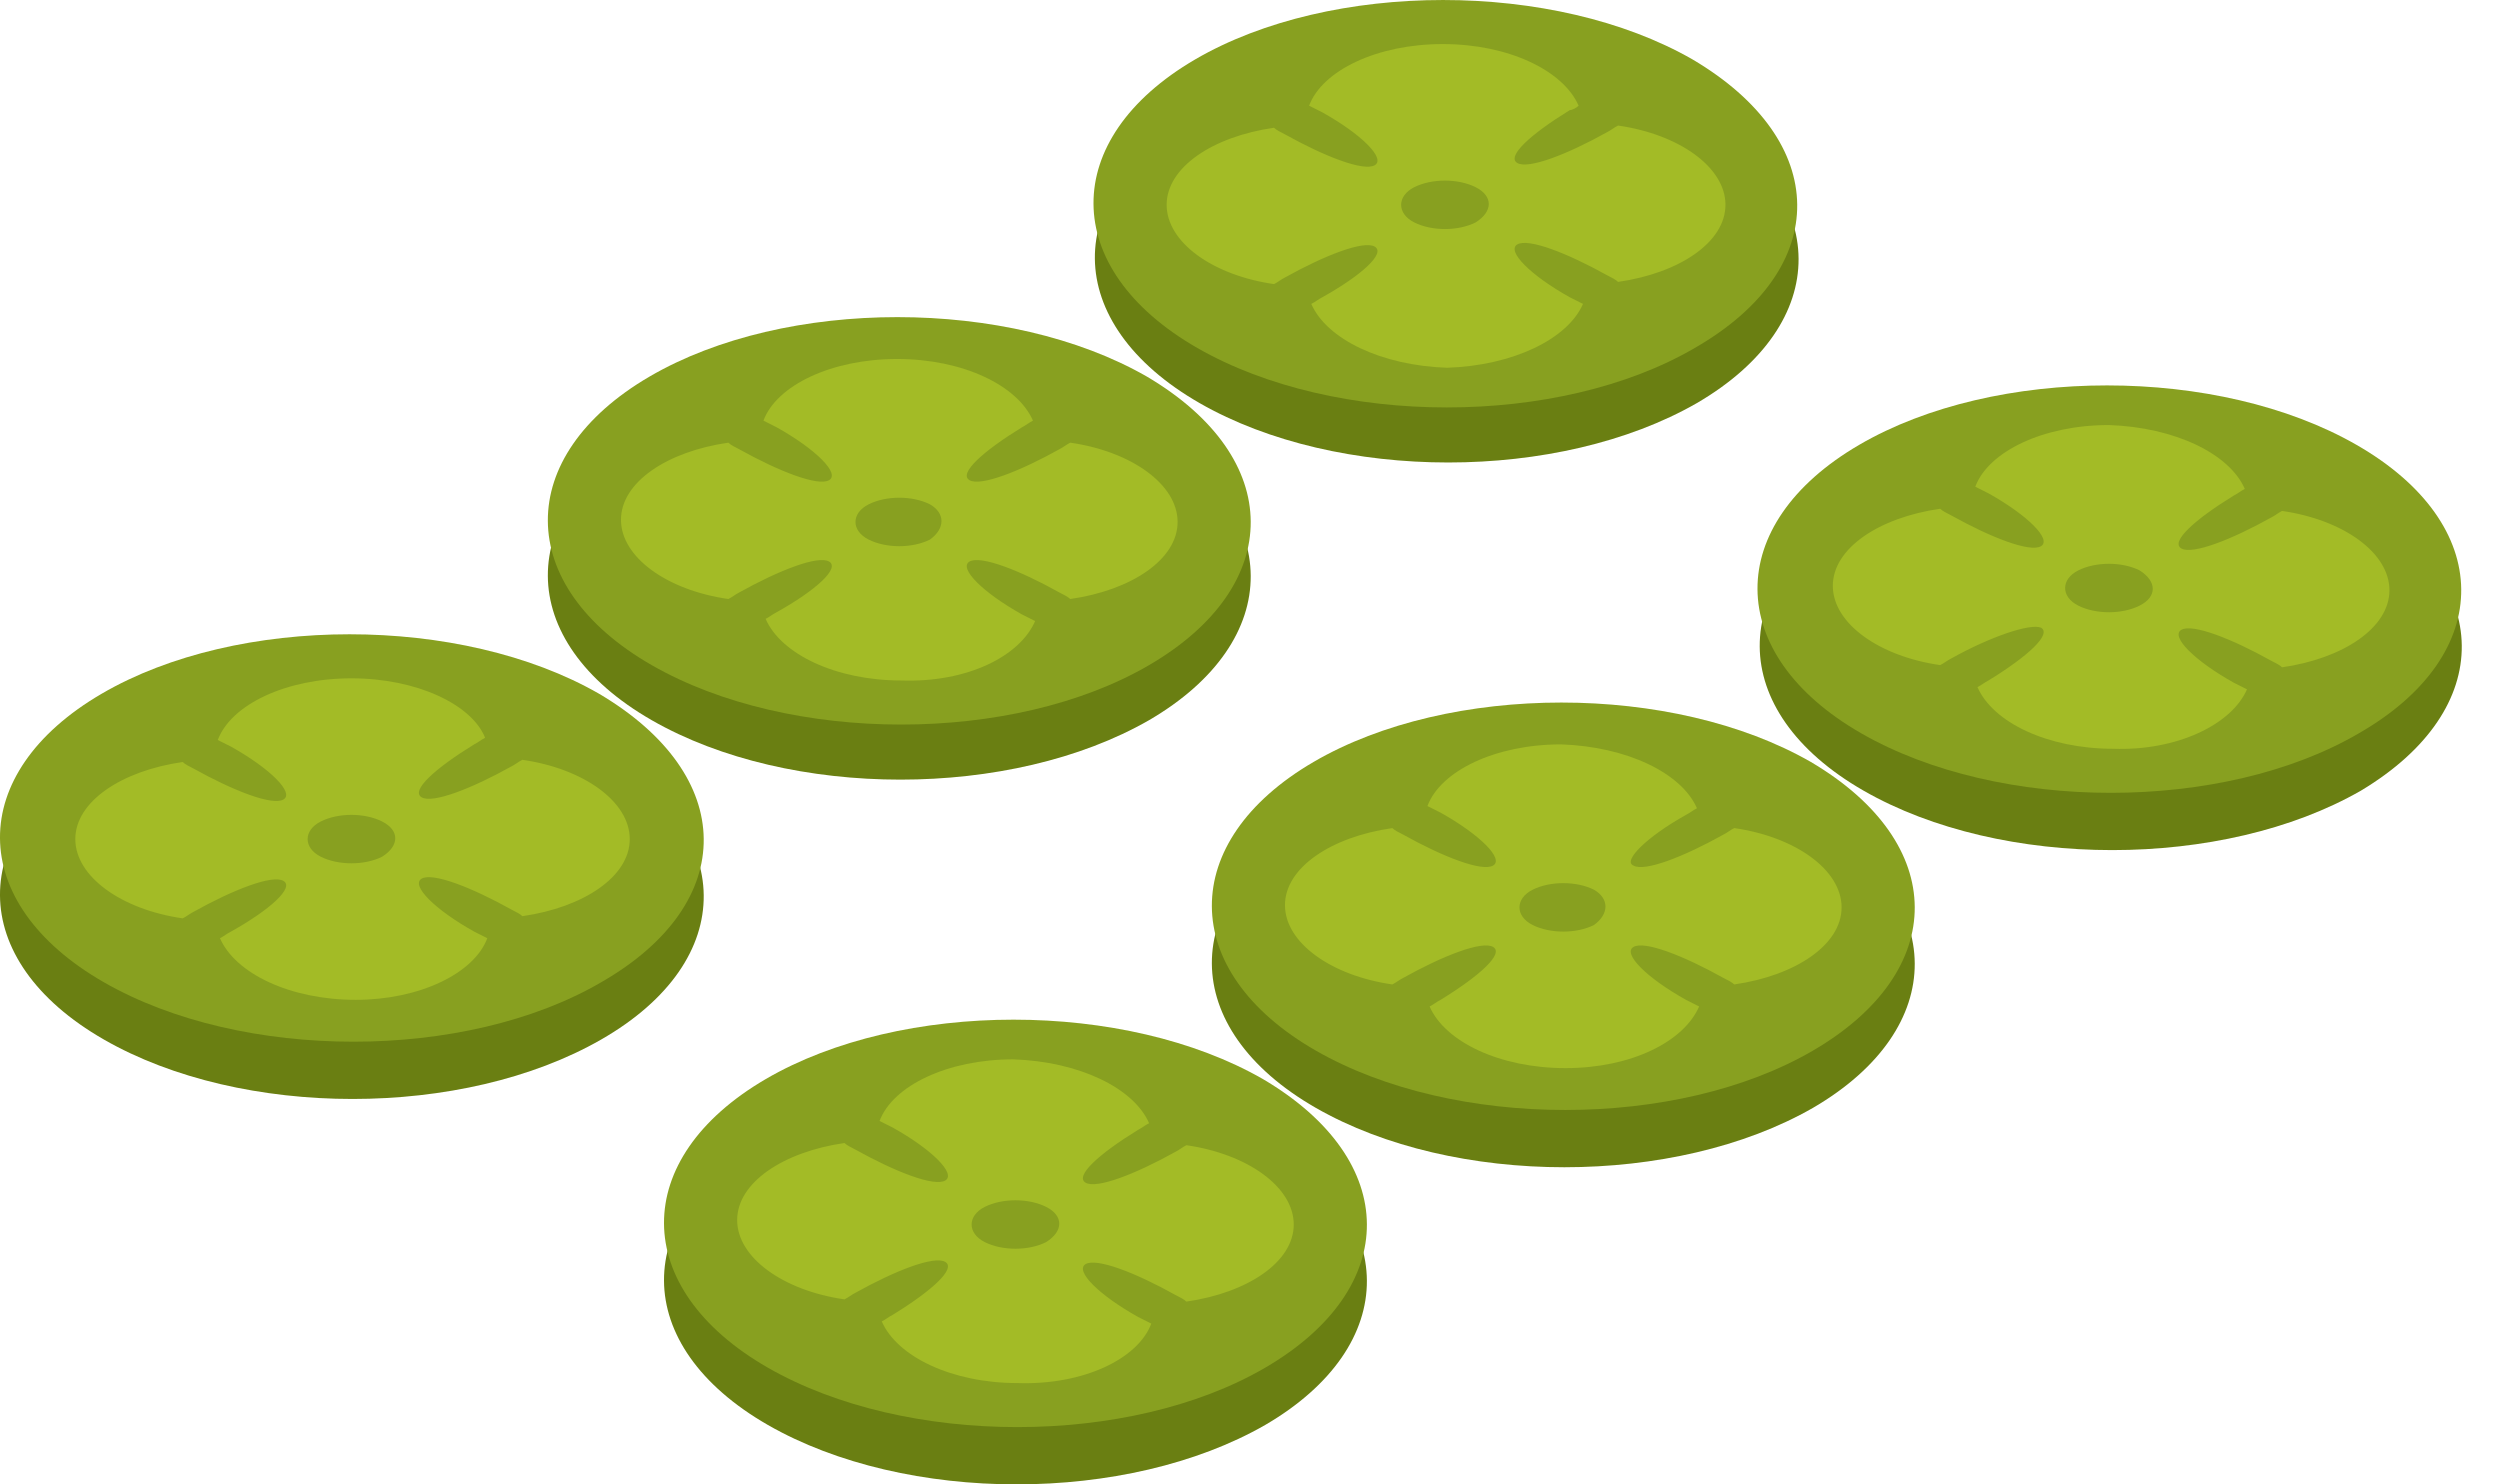 <svg width="64" height="38" viewBox="0 0 64 38" fill="none" xmlns="http://www.w3.org/2000/svg">
<path d="M30.708 10.318C34.242 12.347 39.908 12.347 43.442 10.318C46.92 8.288 46.92 4.961 43.386 2.932C39.852 0.902 34.186 0.902 30.651 2.932C27.117 4.961 27.173 8.288 30.708 10.318Z" fill="#6A7F12"/>
<path d="M60.384 12.855C56.85 10.825 51.184 10.825 47.65 12.855C44.172 14.884 44.172 18.211 47.706 20.24C51.24 22.27 56.906 22.27 60.441 20.24C63.919 18.154 63.863 14.884 60.384 12.855Z" fill="#6A7F12"/>
<path d="M16.683 18.436C20.217 20.466 25.883 20.466 29.417 18.436C32.895 16.407 32.895 13.08 29.361 11.05C25.827 9.021 20.161 9.021 16.627 11.05C13.148 13.08 13.148 16.407 16.683 18.436Z" fill="#6A7F12"/>
<path d="M46.359 20.973C42.825 18.944 37.159 18.944 33.625 20.973C30.147 23.003 30.147 26.329 33.681 28.359C37.215 30.389 42.881 30.389 46.416 28.359C49.894 26.329 49.894 23.003 46.359 20.973Z" fill="#6A7F12"/>
<path d="M15.336 19.226C11.802 17.196 6.136 17.196 2.602 19.226C-0.877 21.255 -0.877 24.582 2.658 26.611C6.192 28.641 11.858 28.641 15.392 26.611C18.927 24.582 18.871 21.255 15.336 19.226Z" fill="#6A7F12"/>
<path d="M32.334 29.092C28.8 27.062 23.134 27.062 19.6 29.092C16.122 31.122 16.122 34.448 19.656 36.478C23.19 38.507 28.856 38.507 32.391 36.478C35.869 34.448 35.869 31.122 32.334 29.092Z" fill="#6A7F12"/>
<path d="M43.386 8.908C39.908 10.938 34.186 10.938 30.651 8.908C27.117 6.878 27.117 3.552 30.595 1.522C34.074 -0.507 39.796 -0.507 43.33 1.522C46.864 3.608 46.92 6.878 43.386 8.908Z" fill="#88A020"/>
<path opacity="0.7" d="M40.525 7.78C40.413 7.724 40.301 7.668 40.188 7.611C39.179 7.047 38.562 6.427 38.842 6.258C39.123 6.089 40.132 6.484 41.142 7.047C41.254 7.104 41.367 7.16 41.423 7.217C42.993 6.991 44.172 6.202 44.172 5.243C44.172 4.285 42.993 3.439 41.423 3.214C41.31 3.27 41.254 3.326 41.142 3.383C40.132 3.947 39.123 4.341 38.842 4.172C38.562 4.003 39.179 3.439 40.188 2.819C40.245 2.819 40.357 2.763 40.413 2.706C40.02 1.804 38.618 1.128 36.935 1.128C35.252 1.128 33.849 1.804 33.513 2.706C33.625 2.763 33.737 2.819 33.849 2.875C34.859 3.439 35.476 4.059 35.196 4.228C34.915 4.398 33.905 4.003 32.895 3.439C32.783 3.383 32.671 3.326 32.615 3.27C31.044 3.496 29.866 4.285 29.866 5.243C29.866 6.202 31.044 7.047 32.615 7.273C32.727 7.217 32.783 7.16 32.895 7.104C33.905 6.54 34.915 6.145 35.196 6.315C35.476 6.484 34.859 7.047 33.849 7.611C33.737 7.668 33.681 7.724 33.569 7.78C33.961 8.682 35.364 9.359 37.047 9.415C38.73 9.359 40.132 8.682 40.525 7.78Z" fill="#AEC628"/>
<path d="M37.776 5.694C37.327 5.92 36.654 5.92 36.205 5.694C35.757 5.469 35.757 5.018 36.205 4.792C36.654 4.567 37.327 4.567 37.776 4.792C38.225 5.018 38.225 5.412 37.776 5.694Z" fill="#88A020"/>
<path d="M60.384 18.774C56.906 20.804 51.184 20.804 47.65 18.774C44.115 16.745 44.115 13.418 47.594 11.389C51.072 9.359 56.794 9.359 60.328 11.389C63.863 13.418 63.919 16.745 60.384 18.774Z" fill="#88A020"/>
<path opacity="0.7" d="M57.523 17.647C57.411 17.59 57.299 17.534 57.187 17.478C56.177 16.914 55.56 16.294 55.84 16.125C56.121 15.956 57.131 16.35 58.14 16.914C58.253 16.97 58.365 17.027 58.421 17.083C59.992 16.858 61.17 16.068 61.17 15.11C61.17 14.151 59.992 13.306 58.421 13.08C58.309 13.136 58.253 13.193 58.14 13.249C57.131 13.813 56.121 14.208 55.84 14.039C55.56 13.869 56.177 13.306 57.187 12.685C57.299 12.629 57.355 12.573 57.467 12.516C57.075 11.614 55.672 10.938 53.989 10.881C52.306 10.881 50.904 11.558 50.567 12.46C50.679 12.516 50.791 12.573 50.904 12.629C51.913 13.193 52.53 13.813 52.25 13.982C51.969 14.151 50.96 13.757 49.95 13.193C49.838 13.136 49.725 13.08 49.669 13.024C48.099 13.249 46.92 14.039 46.92 14.997C46.92 15.956 48.099 16.801 49.669 17.027C49.782 16.97 49.838 16.914 49.95 16.858C50.96 16.294 51.969 15.956 52.25 16.068C52.53 16.237 51.913 16.801 50.904 17.421C50.791 17.478 50.735 17.534 50.623 17.59C51.016 18.493 52.418 19.169 54.101 19.169C55.728 19.226 57.131 18.549 57.523 17.647Z" fill="#AEC628"/>
<path d="M54.774 15.504C54.326 15.73 53.652 15.73 53.204 15.504C52.755 15.279 52.755 14.828 53.204 14.602C53.652 14.377 54.326 14.377 54.774 14.602C55.223 14.884 55.223 15.279 54.774 15.504Z" fill="#88A020"/>
<path d="M29.417 17.027C25.939 19.056 20.217 19.056 16.683 17.027C13.148 14.997 13.148 11.671 16.627 9.641C20.105 7.611 25.827 7.611 29.361 9.641C32.895 11.727 32.895 14.997 29.417 17.027Z" fill="#88A020"/>
<path opacity="0.7" d="M26.5 15.899C26.388 15.843 26.276 15.786 26.164 15.73C25.154 15.166 24.537 14.546 24.817 14.377C25.098 14.208 26.108 14.602 27.117 15.166C27.23 15.223 27.342 15.279 27.398 15.335C28.969 15.11 30.147 14.32 30.147 13.362C30.147 12.404 28.969 11.558 27.398 11.332C27.286 11.389 27.23 11.445 27.117 11.502C26.108 12.065 25.098 12.46 24.817 12.291C24.537 12.122 25.154 11.558 26.164 10.938C26.276 10.881 26.332 10.825 26.444 10.768C26.051 9.866 24.649 9.19 22.966 9.19C21.283 9.19 19.88 9.866 19.544 10.768C19.656 10.825 19.768 10.881 19.88 10.938C20.89 11.502 21.507 12.122 21.227 12.291C20.946 12.46 19.936 12.065 18.927 11.502C18.814 11.445 18.702 11.389 18.646 11.332C17.075 11.558 15.897 12.347 15.897 13.306C15.897 14.264 17.075 15.11 18.646 15.335C18.758 15.279 18.814 15.223 18.927 15.166C19.936 14.602 20.946 14.208 21.227 14.377C21.507 14.546 20.89 15.11 19.88 15.674C19.768 15.73 19.712 15.786 19.6 15.843C19.993 16.745 21.395 17.421 23.078 17.421C24.761 17.478 26.108 16.801 26.5 15.899Z" fill="#AEC628"/>
<path d="M23.807 13.813C23.359 14.039 22.685 14.039 22.237 13.813C21.788 13.588 21.788 13.136 22.237 12.911C22.685 12.685 23.359 12.685 23.807 12.911C24.2 13.136 24.2 13.531 23.807 13.813Z" fill="#88A020"/>
<path d="M46.416 26.893C42.937 28.923 37.215 28.923 33.681 26.893C30.147 24.863 30.147 21.537 33.625 19.507C37.103 17.478 42.825 17.478 46.359 19.507C49.894 21.593 49.894 24.863 46.416 26.893Z" fill="#88A020"/>
<path opacity="0.7" d="M43.498 25.766C43.386 25.709 43.274 25.653 43.162 25.596C42.152 25.033 41.535 24.413 41.815 24.243C42.096 24.074 43.106 24.469 44.115 25.033C44.228 25.089 44.34 25.145 44.396 25.202C45.967 24.976 47.145 24.187 47.145 23.229C47.145 22.27 45.967 21.424 44.396 21.199C44.284 21.255 44.228 21.312 44.115 21.368C43.106 21.932 42.096 22.326 41.815 22.157C41.535 22.044 42.152 21.424 43.162 20.861C43.274 20.804 43.33 20.748 43.442 20.691C43.05 19.789 41.647 19.113 39.964 19.056C38.281 19.056 36.879 19.733 36.542 20.635C36.654 20.691 36.766 20.748 36.879 20.804C37.888 21.368 38.505 21.988 38.225 22.157C37.944 22.326 36.935 21.932 35.925 21.368C35.813 21.312 35.7 21.255 35.644 21.199C34.074 21.424 32.895 22.214 32.895 23.172C32.895 24.131 34.074 24.976 35.644 25.202C35.757 25.145 35.813 25.089 35.925 25.033C36.935 24.469 37.944 24.074 38.225 24.243C38.505 24.413 37.888 24.976 36.879 25.596C36.766 25.653 36.71 25.709 36.598 25.766C36.991 26.668 38.393 27.344 40.076 27.344C41.759 27.344 43.106 26.668 43.498 25.766Z" fill="#AEC628"/>
<path d="M40.806 23.68C40.357 23.905 39.684 23.905 39.235 23.68C38.786 23.454 38.786 23.003 39.235 22.777C39.684 22.552 40.357 22.552 40.806 22.777C41.198 23.003 41.198 23.398 40.806 23.68Z" fill="#88A020"/>
<path d="M15.392 25.145C11.914 27.175 6.192 27.175 2.658 25.145C-0.877 23.116 -0.877 19.789 2.602 17.76C6.08 15.73 11.802 15.73 15.336 17.76C18.871 19.846 18.927 23.116 15.392 25.145Z" fill="#88A020"/>
<path opacity="0.7" d="M12.475 24.018C12.363 23.961 12.251 23.905 12.139 23.849C11.129 23.285 10.512 22.665 10.792 22.495C11.073 22.326 12.082 22.721 13.092 23.285C13.204 23.341 13.317 23.398 13.373 23.454C14.944 23.229 16.122 22.439 16.122 21.481C16.122 20.522 14.944 19.677 13.373 19.451C13.261 19.507 13.204 19.564 13.092 19.62C12.082 20.184 11.073 20.579 10.792 20.41C10.512 20.24 11.129 19.677 12.139 19.056C12.251 19 12.307 18.944 12.419 18.887C12.082 18.041 10.68 17.365 8.997 17.365C7.314 17.365 5.912 18.041 5.575 18.944C5.687 19 5.799 19.056 5.912 19.113C6.921 19.677 7.538 20.297 7.258 20.466C6.977 20.635 5.968 20.24 4.958 19.677C4.846 19.62 4.733 19.564 4.677 19.507C3.107 19.733 1.928 20.522 1.928 21.481C1.928 22.439 3.107 23.285 4.677 23.51C4.79 23.454 4.846 23.398 4.958 23.341C5.968 22.777 6.977 22.383 7.258 22.552C7.538 22.721 6.921 23.285 5.912 23.849C5.799 23.905 5.743 23.961 5.631 24.018C6.024 24.92 7.426 25.596 9.109 25.596C10.736 25.596 12.139 24.92 12.475 24.018Z" fill="#AEC628"/>
<path d="M9.782 21.932C9.334 22.157 8.66 22.157 8.212 21.932C7.763 21.706 7.763 21.255 8.212 21.03C8.66 20.804 9.334 20.804 9.782 21.03C10.231 21.255 10.231 21.65 9.782 21.932Z" fill="#88A020"/>
<path d="M32.391 35.012C28.912 37.041 23.19 37.041 19.656 35.012C16.122 32.982 16.122 29.656 19.6 27.626C23.078 25.596 28.8 25.596 32.334 27.626C35.869 29.712 35.869 32.982 32.391 35.012Z" fill="#88A020"/>
<path opacity="0.7" d="M29.473 33.884C29.361 33.828 29.249 33.772 29.137 33.715C28.127 33.151 27.51 32.531 27.79 32.362C28.071 32.193 29.081 32.587 30.09 33.151C30.203 33.208 30.315 33.264 30.371 33.321C31.942 33.095 33.12 32.306 33.12 31.347C33.12 30.389 31.942 29.543 30.371 29.317C30.259 29.374 30.203 29.43 30.09 29.487C29.081 30.05 28.071 30.445 27.79 30.276C27.51 30.107 28.127 29.543 29.137 28.923C29.249 28.866 29.305 28.81 29.417 28.754C29.025 27.852 27.622 27.175 25.939 27.119C24.256 27.119 22.854 27.795 22.517 28.697C22.629 28.754 22.741 28.81 22.854 28.866C23.863 29.43 24.48 30.05 24.2 30.22C23.919 30.389 22.91 29.994 21.9 29.43C21.788 29.374 21.676 29.317 21.619 29.261C20.049 29.487 18.871 30.276 18.871 31.234C18.871 32.193 20.049 33.039 21.619 33.264C21.732 33.208 21.788 33.151 21.9 33.095C22.91 32.531 23.919 32.136 24.2 32.306C24.48 32.475 23.863 33.039 22.854 33.659C22.741 33.715 22.685 33.772 22.573 33.828C22.966 34.73 24.368 35.407 26.051 35.407C27.734 35.463 29.137 34.786 29.473 33.884Z" fill="#AEC628"/>
<path d="M26.781 31.798C26.332 32.024 25.659 32.024 25.21 31.798C24.761 31.573 24.761 31.122 25.21 30.896C25.659 30.671 26.332 30.671 26.781 30.896C27.229 31.122 27.229 31.516 26.781 31.798Z" fill="#88A020"/>
</svg>
